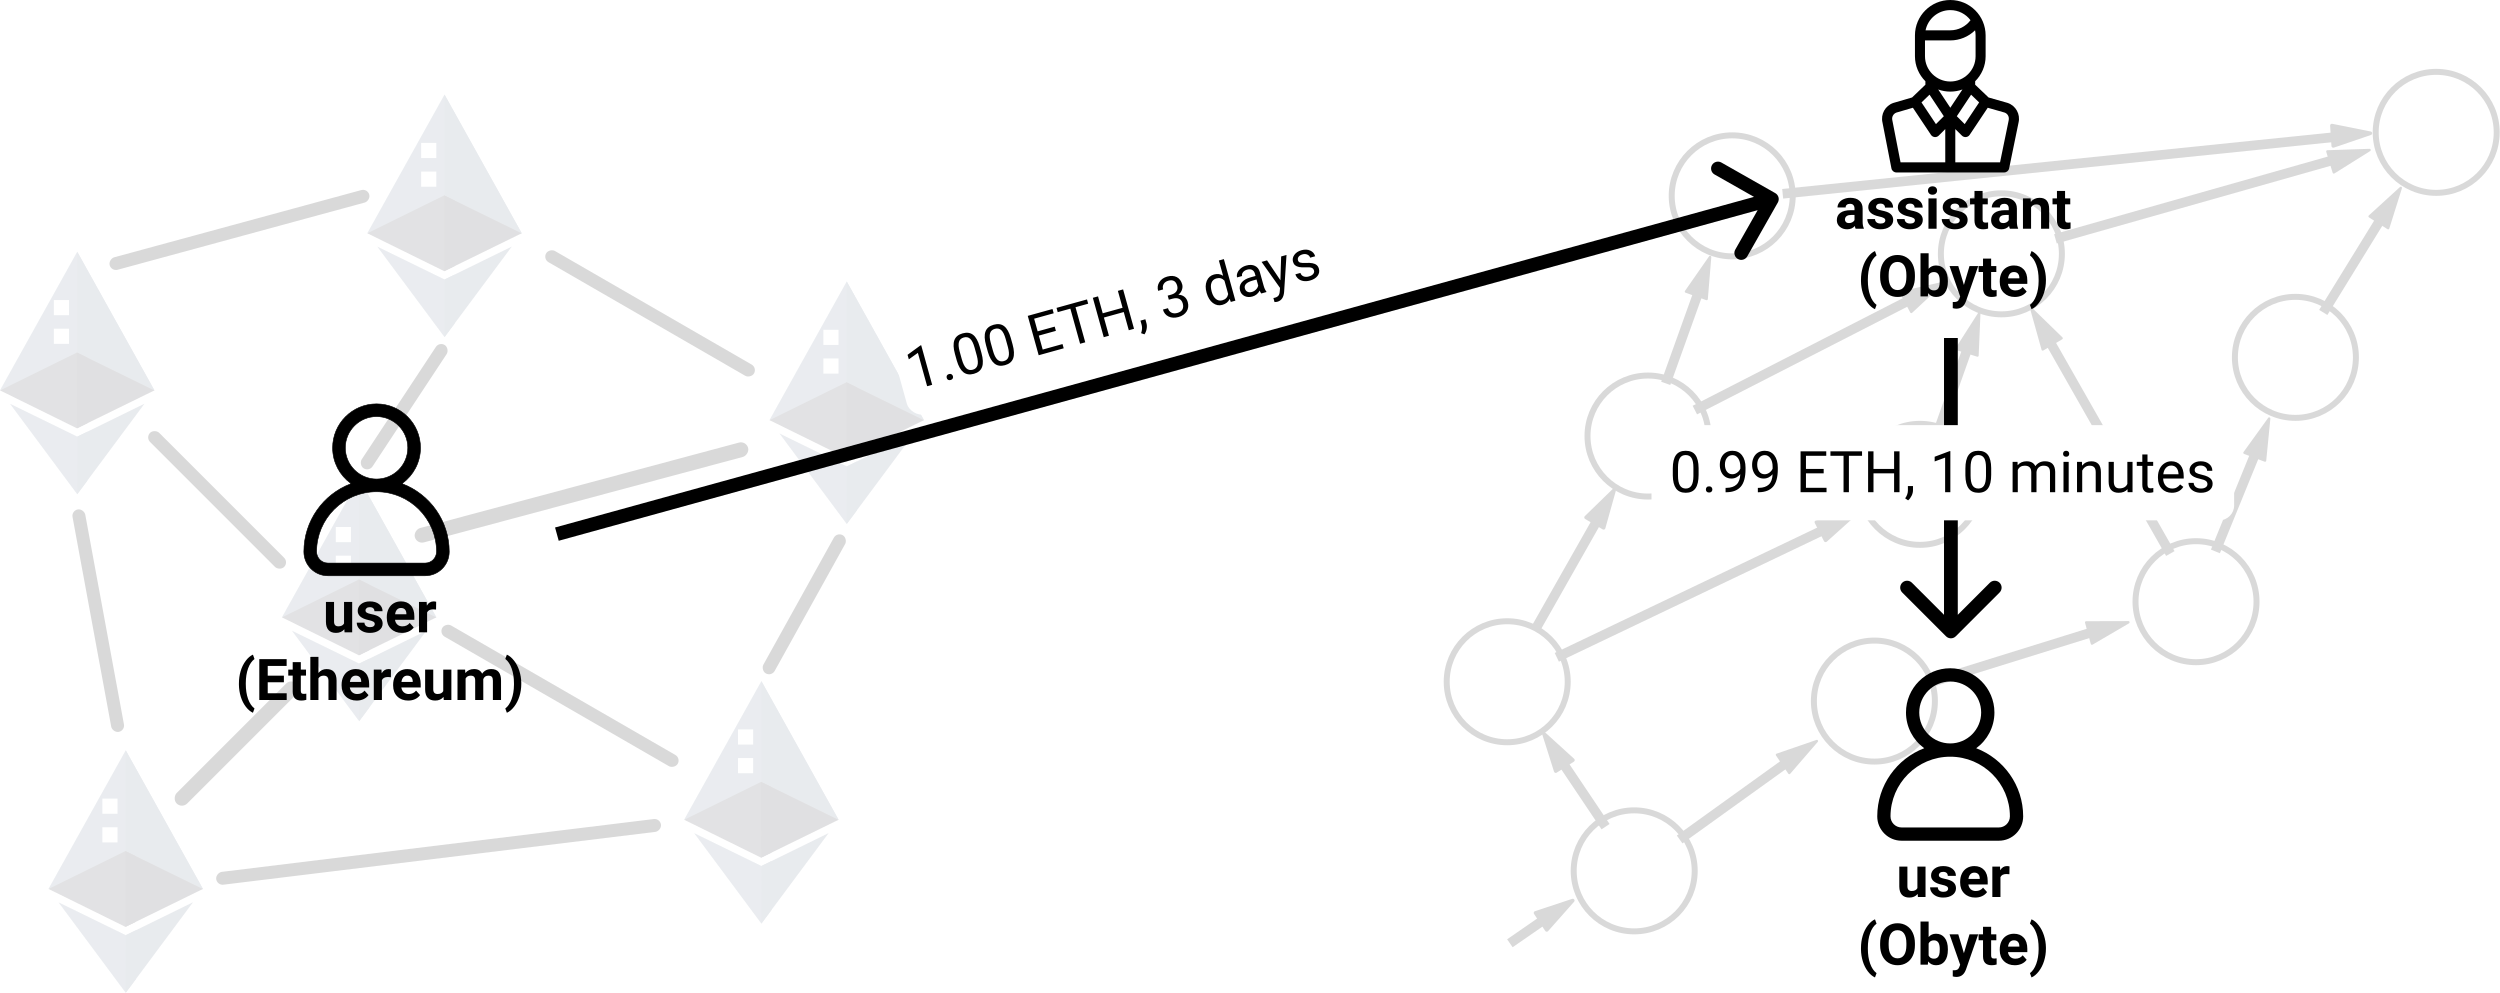 <svg viewBox="0 0 4175 1658" fill="none" xmlns="http://www.w3.org/2000/svg">
<g opacity="0.15">
<circle cx="2729.12" cy="1454.34" r="101.041" transform="rotate(-180 2729.12 1454.34)" fill="white" stroke="black" stroke-width="10"/>
<circle cx="2752.17" cy="728.191" r="101.041" transform="rotate(-180 2752.17 728.191)" fill="white" stroke="black" stroke-width="10"/>
<circle cx="2892.79" cy="327.079" r="101.041" transform="rotate(-180 2892.79 327.079)" fill="white" stroke="black" stroke-width="10"/>
<circle cx="3342.31" cy="423.901" r="101.041" transform="rotate(-180 3342.31 423.901)" fill="white" stroke="black" stroke-width="10"/>
<circle cx="2517.04" cy="1138.52" r="101.041" transform="rotate(-180 2517.04 1138.52)" fill="white" stroke="black" stroke-width="10"/>
<circle cx="3130.23" cy="1170.8" r="101.041" transform="rotate(-180 3130.23 1170.8)" fill="white" stroke="black" stroke-width="10"/>
<circle cx="3206.31" cy="808.874" r="101.041" transform="rotate(-180 3206.31 808.874)" fill="white" stroke="black" stroke-width="10"/>
<circle cx="3667.35" cy="1004.82" r="101.041" transform="rotate(-180 3667.35 1004.82)" fill="white" stroke="black" stroke-width="10"/>
<circle cx="3833.33" cy="596.792" r="101.041" transform="rotate(-180 3833.33 596.792)" fill="white" stroke="black" stroke-width="10"/>
<circle cx="4068.46" cy="221.039" r="101.041" transform="rotate(-180 4068.46 221.039)" fill="white" stroke="black" stroke-width="10"/>
<path d="M2575.47 1226.23C2574.55 1223.31 2578.08 1221.04 2580.35 1223.11L2628.83 1267.19C2630.29 1268.52 2630.09 1270.88 2628.42 1271.94L2599.71 1290.33C2598.05 1291.39 2595.83 1290.59 2595.24 1288.7L2575.47 1226.23Z" fill="black"/>
<path d="M3096.87 855.653C3099.87 855.028 3101.77 858.774 3099.49 860.822L3050.74 904.607C3049.27 905.927 3046.95 905.492 3046.06 903.73L3030.66 873.312C3029.77 871.551 3030.79 869.423 3032.72 869.02L3096.87 855.653Z" fill="black"/>
<path d="M3959.13 219.593C3962.14 220.194 3962.41 224.384 3959.51 225.374L3897.5 246.552C3895.63 247.19 3893.67 245.88 3893.54 243.91L3891.29 209.891C3891.16 207.921 3892.94 206.364 3894.87 206.751L3959.13 219.593Z" fill="black"/>
<path d="M3554.44 1037.22C3556.49 1037.21 3557.22 1039.92 3555.46 1040.95L3494.56 1076.55C3493.42 1077.21 3491.97 1076.62 3491.62 1075.35L3481.98 1039.93C3481.63 1038.66 3482.59 1037.41 3483.9 1037.41L3554.44 1037.22Z" fill="black"/>
<path d="M3787.91 697.779C3789.1 696.121 3791.72 697.112 3791.52 699.145L3784.59 769.346C3784.46 770.656 3783.12 771.486 3781.89 771.02L3747.56 758.035C3746.33 757.569 3745.87 756.062 3746.64 754.994L3787.91 697.779Z" fill="black"/>
<path d="M4007.99 312.279C4009.5 310.901 4011.86 312.405 4011.25 314.355L3990.12 381.659C3989.73 382.915 3988.25 383.454 3987.14 382.747L3956.18 363.023C3955.07 362.315 3954.94 360.747 3955.91 359.859L4007.99 312.279Z" fill="black"/>
<path d="M3390.42 516.212C3389.87 514.244 3392.28 512.815 3393.75 514.241L3444.29 563.449C3445.23 564.367 3445.05 565.93 3443.92 566.602L3412.35 585.335C3411.22 586.006 3409.76 585.421 3409.41 584.153L3390.42 516.212Z" fill="black"/>
<path d="M3303.71 522.193C3304.81 520.472 3307.48 521.314 3307.39 523.355L3304.39 593.835C3304.34 595.15 3303.05 596.053 3301.79 595.657L3266.79 584.612C3265.54 584.216 3265 582.737 3265.71 581.628L3303.71 522.193Z" fill="black"/>
<path d="M3243.09 470.955C3245.08 470.504 3246.39 472.979 3244.89 474.371L3193.23 522.406C3192.27 523.302 3190.71 523.039 3190.1 521.875L3172.96 489.419C3172.35 488.255 3173 486.825 3174.29 486.535L3243.09 470.955Z" fill="black"/>
<path d="M2854.25 427.922C2855.42 426.246 2858.05 427.194 2857.88 429.23L2852.09 499.535C2851.98 500.846 2850.66 501.698 2849.42 501.252L2814.88 488.825C2813.64 488.379 2813.17 486.88 2813.92 485.8L2854.25 427.922Z" fill="black"/>
<path d="M3957.16 248.528C3959.2 248.46 3960.02 251.137 3958.28 252.222L3898.5 289.663C3897.38 290.361 3895.91 289.81 3895.52 288.552L3884.81 253.447C3884.42 252.188 3885.34 250.908 3886.65 250.864L3957.16 248.528Z" fill="black"/>
<rect x="2809.7" y="1408.47" width="16.137" height="214.289" transform="rotate(-125.714 2809.7 1408.47)" fill="#010101"/>
<rect x="2603.32" y="1105.01" width="16.137" height="499.314" transform="rotate(-115.529 2603.32 1105.01)" fill="#010101"/>
<rect x="2977.89" y="331.635" width="16.137" height="949.518" transform="rotate(-95.866 2977.89 331.635)" fill="#010101"/>
<rect x="2570.74" y="1055.59" width="16.137" height="204.245" transform="rotate(-150.442 2570.74 1055.59)" fill="#010101"/>
<rect x="3219.14" y="1149.61" width="16.137" height="299.275" transform="rotate(-107.279 3219.14 1149.61)" fill="#010101"/>
<rect x="3707.18" y="923.926" width="16.137" height="211.908" transform="rotate(-157.806 3707.18 923.926)" fill="#010101"/>
<rect x="3886.71" y="526.021" width="16.137" height="188.354" transform="rotate(-148.374 3886.71 526.021)" fill="#010101"/>
<rect x="2789.36" y="642.979" width="16.137" height="156.181" transform="rotate(-160.271 2789.36 642.979)" fill="#010101"/>
<rect x="2834.07" y="692.014" width="16.137" height="407.184" transform="rotate(-117.118 2834.07 692.014)" fill="#010101"/>
<rect x="3434.8" y="406.608" width="16.137" height="481.519" transform="rotate(-105.836 3434.8 406.608)" fill="#010101"/>
<rect x="3242.31" y="728.509" width="16.137" height="180.726" transform="rotate(-160.475 3242.31 728.509)" fill="#010101"/>
<rect x="3631.44" y="920.418" width="16.137" height="410.977" transform="rotate(150.368 3631.44 920.418)" fill="#010101"/>
<rect x="2687.96" y="1376.03" width="16.137" height="128.027" transform="rotate(146.128 2687.96 1376.03)" fill="#010101"/>
<path d="M2625.55 1501.08C2628.46 1500.12 2630.78 1503.62 2628.74 1505.92L2585.31 1554.98C2584.01 1556.46 2581.65 1556.3 2580.56 1554.65L2561.79 1526.19C2560.7 1524.54 2561.48 1522.31 2563.35 1521.69L2625.55 1501.08Z" fill="black"/>
<rect x="2526.07" y="1581.88" width="16.137" height="68.733" transform="rotate(-124.647 2526.07 1581.88)" fill="#010101"/>
<path d="M3033.57 1235.64C3035.51 1234.98 3037.07 1237.3 3035.74 1238.84L2989.62 1292.22C2988.76 1293.21 2987.19 1293.12 2986.45 1292.03L2965.87 1261.64C2965.14 1260.55 2965.63 1259.05 2966.88 1258.62L3033.57 1235.64Z" fill="black"/>
<path d="M2693.59 816.261C2695.79 814.124 2699.4 816.269 2698.57 819.221L2680.91 882.32C2680.37 884.221 2678.18 885.099 2676.48 884.09L2647.18 866.672C2645.48 865.664 2645.2 863.319 2646.62 861.943L2693.59 816.261Z" fill="black"/>
</g>
<g opacity="0.15">
<path d="M1414.13 778.817L1301.75 723.946L1414.03 875.045L1430.9 852.343V770.605L1414.13 778.817Z" fill="#708299"/>
<path d="M1414.03 470.088L1285.07 701.495H1543L1414.03 470.088Z" fill="#708299"/>
<path d="M1543 701.837L1414.03 470.088V701.837H1543Z" fill="#68788E"/>
<path d="M1375.02 598.612H1400.33V623.922H1375.02V598.612Z" fill="white"/>
<path d="M1414.03 638.653L1413.52 638.412L1285.08 701.687H1285.19L1413.64 764.961L1414.15 764.72L1430.9 756.521V646.915L1414.03 638.653Z" fill="#3C3C47"/>
<path d="M1375.02 550.738H1400.33V576.048H1375.02V550.738Z" fill="white"/>
<path d="M1414.13 778.818L1414.03 875.046L1526.4 723.845L1414.13 778.818Z" fill="#68788E"/>
<path d="M1542.76 701.687L1414.03 638.653L1413.52 638.412L1413.64 764.961L1414.15 764.72L1542.87 701.687H1542.76Z" fill="#31313B"/>
<path d="M1271.59 1446.19L1159.2 1391.32L1271.49 1542.41L1288.36 1519.71V1437.97L1271.59 1446.19Z" fill="#708299"/>
<path d="M1271.49 1137.46L1142.52 1368.86H1400.45L1271.49 1137.46Z" fill="#708299"/>
<path d="M1400.46 1369.21L1271.49 1137.46V1369.21H1400.46Z" fill="#68788E"/>
<path d="M1232.47 1265.98H1257.78V1291.29H1232.47V1265.98Z" fill="white"/>
<path d="M1271.49 1306.02L1270.98 1305.78L1142.53 1369.06H1142.65L1271.09 1432.33L1271.6 1432.09L1288.36 1423.89V1314.28L1271.49 1306.02Z" fill="#3C3C47"/>
<path d="M1232.47 1218.11H1257.78V1243.42H1232.47V1218.11Z" fill="white"/>
<path d="M1271.59 1446.19L1271.49 1542.41L1383.85 1391.21L1271.59 1446.19Z" fill="#68788E"/>
<path d="M1400.21 1369.06L1271.49 1306.02L1270.98 1305.78L1271.09 1432.33L1271.6 1432.09L1400.33 1369.06H1400.21Z" fill="#31313B"/>
<path d="M599.898 1108.18L487.512 1053.31L599.796 1204.41L616.665 1181.71V1099.97L599.898 1108.18Z" fill="#708299"/>
<path d="M599.796 799.453L470.831 1030.86H728.765L599.796 799.453Z" fill="#708299"/>
<path d="M728.765 1031.2L599.796 799.453V1031.2H728.765Z" fill="#68788E"/>
<path d="M560.781 927.978H586.091V953.287H560.781V927.978Z" fill="white"/>
<path d="M599.796 968.018L599.29 967.777L470.843 1031.05H470.958L599.404 1094.33L599.911 1094.09L616.666 1085.89V976.28L599.796 968.018Z" fill="#3C3C47"/>
<path d="M560.781 880.104H586.091V905.413H560.781V880.104Z" fill="white"/>
<path d="M599.898 1108.18L599.796 1204.41L712.161 1053.21L599.898 1108.18Z" fill="#68788E"/>
<path d="M728.524 1031.05L599.796 968.018L599.29 967.777L599.404 1094.33L599.911 1094.09L728.638 1031.05H728.524Z" fill="#31313B"/>
<path d="M742.444 466.729L630.057 411.858L742.342 562.958L759.211 540.255V458.517L742.444 466.729Z" fill="#708299"/>
<path d="M742.342 158L613.376 389.407H871.31L742.342 158Z" fill="#708299"/>
<path d="M871.31 389.75L742.342 158V389.75H871.31Z" fill="#68788E"/>
<path d="M703.327 286.524H728.636V311.834H703.327V286.524Z" fill="white"/>
<path d="M742.342 326.564L741.835 326.323L613.389 389.598H613.503L741.949 452.873L742.456 452.632L759.211 444.432V334.826L742.342 326.564Z" fill="#3C3C47"/>
<path d="M703.327 238.65H728.636V263.96H703.327V238.65Z" fill="white"/>
<path d="M742.444 466.73L742.342 562.958L854.707 411.757L742.444 466.73Z" fill="#68788E"/>
<path d="M871.069 389.598L742.342 326.564L741.835 326.323L741.949 452.873L742.456 452.632L871.184 389.598H871.069Z" fill="#31313B"/>
<path d="M129.067 729.142L16.681 674.271L128.965 825.371L145.834 802.668V720.93L129.067 729.142Z" fill="#708299"/>
<path d="M128.965 420.413L0 651.82H257.934L128.965 420.413Z" fill="#708299"/>
<path d="M257.934 652.163L128.965 420.413V652.163H257.934Z" fill="#68788E"/>
<path d="M89.95 548.938H115.26V574.247H89.95V548.938Z" fill="white"/>
<path d="M128.965 588.978L128.459 588.737L0.012 652.012H0.127L128.573 715.287L129.08 715.046L145.835 706.846V597.24L128.965 588.978Z" fill="#3C3C47"/>
<path d="M89.95 501.063H115.26V526.373H89.95V501.063Z" fill="white"/>
<path d="M129.067 729.143L128.965 825.371L241.33 674.17L129.067 729.143Z" fill="#68788E"/>
<path d="M257.693 652.012L128.965 588.978L128.459 588.737L128.573 715.287L129.08 715.046L257.807 652.012H257.693Z" fill="#31313B"/>
<path d="M210.059 1561.74L97.672 1506.86L209.957 1657.96L226.826 1635.26V1553.52L210.059 1561.74Z" fill="#708299"/>
<path d="M209.957 1253.01L80.992 1484.41H338.925L209.957 1253.01Z" fill="#708299"/>
<path d="M338.926 1484.76L209.957 1253.01V1484.76H338.926Z" fill="#68788E"/>
<path d="M170.942 1381.53H196.252V1406.84H170.942V1381.53Z" fill="white"/>
<path d="M209.957 1421.57L209.45 1421.33L81.004 1484.6H81.118L209.565 1547.88L210.071 1547.64L226.826 1539.44V1429.83L209.957 1421.57Z" fill="#3C3C47"/>
<path d="M170.942 1333.66H196.252V1358.97H170.942V1333.66Z" fill="white"/>
<path d="M210.059 1561.74L209.957 1657.96L322.322 1506.76L210.059 1561.74Z" fill="#68788E"/>
<path d="M338.684 1484.6L209.957 1421.57L209.45 1421.33L209.565 1547.88L210.071 1547.64L338.799 1484.6H338.684Z" fill="#31313B"/>
<rect x="242.975" y="730.495" width="21.598" height="316.641" rx="10.799" transform="rotate(-45 242.975 730.495)" fill="black"/>
<rect x="119.177" y="852.741" width="21.598" height="377.739" rx="10.799" transform="rotate(-10.453 119.177 852.741)" fill="black"/>
<rect x="906.644" y="432.48" width="21.598" height="400.896" rx="10.799" transform="rotate(-60 906.644 432.48)" fill="black"/>
<rect x="362.364" y="1478.75" width="21.598" height="748.313" rx="10.799" transform="rotate(-96.97 362.364 1478.75)" fill="black"/>
<rect x="733.244" y="1057.89" width="21.598" height="453.974" rx="10.799" transform="rotate(-60 733.244 1057.89)" fill="black"/>
<rect x="1397.79" y="888.487" width="21.598" height="264.133" rx="10.799" transform="rotate(29.034 1397.79 888.487)" fill="black"/>
<rect x="733.839" y="570.367" width="21.598" height="246.446" rx="10.799" transform="rotate(33.407 733.839 570.367)" fill="black"/>
<rect x="486.474" y="1132.89" width="24.811" height="283.115" rx="12.406" transform="rotate(45 486.474 1132.89)" fill="black"/>
<g filter="url(#filter0_d)">
<rect x="1246.11" y="731.896" width="24.811" height="576.158" rx="12.406" transform="rotate(75 1246.11 731.896)" fill="black"/>
</g>
<rect x="613.818" y="314.584" width="21.598" height="449.23" rx="10.799" transform="rotate(74.782 613.818 314.584)" fill="black"/>
</g>
<path d="M2969 338.177C2972.14 332.654 2970.2 325.635 2964.68 322.499L2874.67 271.402C2869.15 268.266 2862.13 270.202 2858.99 275.725C2855.86 281.248 2857.79 288.268 2863.32 291.403L2943.32 336.823L2897.9 416.83C2894.77 422.353 2896.7 429.372 2902.23 432.508C2907.75 435.644 2914.77 433.708 2917.9 428.185L2969 338.177ZM933.057 903.086L2962.06 343.586L2955.94 321.414L926.943 880.914L933.057 903.086Z" fill="black"/>
<rect x="1480" y="550" width="744" height="154" rx="25" transform="rotate(-15.509 1480 550)" fill="white"/>
<path d="M1556.73 642.622L1548.32 644.954L1532.87 589.261L1517.74 600.124L1515.63 592.536L1537.08 576.905L1538.39 576.541L1556.73 642.622ZM1581.03 631.159C1580.63 629.714 1580.72 628.393 1581.29 627.195C1581.9 625.989 1583.06 625.148 1584.77 624.672C1586.49 624.195 1587.92 624.318 1589.06 625.039C1590.23 625.752 1591.02 626.831 1591.42 628.277C1591.8 629.662 1591.67 630.947 1591.03 632.131C1590.41 633.306 1589.25 634.132 1587.53 634.609C1585.82 635.085 1584.39 634.978 1583.26 634.286C1582.16 633.587 1581.41 632.545 1581.03 631.159ZM1639.05 589.568C1641.77 599.354 1642.11 607.09 1640.09 612.776C1638.07 618.461 1633.51 622.289 1626.4 624.261C1619.38 626.208 1613.55 625.331 1608.89 621.63C1604.22 617.898 1600.54 611.427 1597.86 602.216L1594.76 591.059C1592.08 581.393 1591.76 573.748 1593.8 568.123C1595.83 562.498 1600.42 558.695 1607.56 556.715C1614.63 554.751 1620.48 555.579 1625.08 559.198C1629.68 562.788 1633.33 569.298 1636.04 578.728L1639.05 589.568ZM1627.53 580.459C1625.56 573.383 1623.14 568.509 1620.26 565.839C1617.37 563.138 1613.77 562.385 1609.46 563.58C1605.19 564.767 1602.52 567.243 1601.45 571.008C1600.39 574.773 1600.76 580.006 1602.55 586.708L1606.26 600.078C1608.23 607.184 1610.72 612.155 1613.71 614.989C1616.72 617.785 1620.32 618.602 1624.51 617.441C1628.63 616.296 1631.25 613.852 1632.35 610.109C1633.48 606.357 1633.14 601.036 1631.32 594.145L1627.53 580.459ZM1691 575.154C1693.71 584.941 1694.06 592.677 1692.04 598.362C1690.01 604.047 1685.45 607.876 1678.34 609.848C1671.33 611.794 1665.49 610.917 1660.83 607.216C1656.16 603.484 1652.49 597.013 1649.8 587.802L1646.7 576.645C1644.02 566.979 1643.7 559.334 1645.74 553.709C1647.78 548.084 1652.37 544.281 1659.5 542.301C1666.58 540.337 1672.42 541.165 1677.02 544.785C1681.62 548.374 1685.27 554.884 1687.99 564.314L1691 575.154ZM1679.47 566.045C1677.5 558.969 1675.08 554.096 1672.2 551.425C1669.31 548.724 1665.71 547.972 1661.41 549.166C1657.13 550.353 1654.46 552.829 1653.4 556.594C1652.34 560.359 1652.7 565.592 1654.5 572.294L1658.21 585.664C1660.18 592.77 1662.66 597.741 1665.65 600.575C1668.67 603.371 1672.26 604.189 1676.45 603.027C1680.58 601.882 1683.19 599.438 1684.29 595.695C1685.42 591.943 1685.08 586.622 1683.27 579.731L1679.47 566.045ZM1763.34 552.551L1734.83 560.46L1741.3 583.767L1774.41 574.579L1776.38 581.671L1734.6 593.264L1716.35 527.499L1757.68 516.031L1759.66 523.168L1727 532.23L1732.87 553.368L1761.37 545.46L1763.34 552.551ZM1817.25 507.187L1796.11 513.053L1812.38 571.681L1803.75 574.075L1787.48 515.447L1766.39 521.3L1764.41 514.164L1815.27 500.051L1817.25 507.187ZM1893.82 549.083L1885.1 551.502L1876.66 521.104L1843.51 530.304L1851.94 560.702L1843.27 563.108L1825.02 497.343L1833.7 494.937L1841.54 523.212L1874.7 514.012L1866.85 485.737L1875.57 483.318L1893.82 549.083ZM1911.27 558.346L1905.63 556.41C1907.36 551.68 1907.71 547.206 1906.67 542.987L1904.58 535.444L1912.75 533.175L1914.57 539.724C1915.41 542.766 1915.5 546.016 1914.84 549.475C1914.21 552.926 1913.02 555.883 1911.27 558.346ZM1950.05 493.686L1956.33 491.944C1960.26 490.789 1963.07 488.889 1964.77 486.245C1966.47 483.601 1966.84 480.562 1965.89 477.129C1963.75 469.421 1958.84 466.632 1951.16 468.762C1947.55 469.765 1944.95 471.606 1943.35 474.286C1941.78 476.926 1941.47 479.948 1942.42 483.351L1934.06 485.67C1932.61 480.46 1933.31 475.613 1936.15 471.127C1939.02 466.603 1943.38 463.526 1949.26 461.897C1955.46 460.176 1960.78 460.467 1965.21 462.772C1969.65 465.076 1972.67 469.15 1974.29 474.991C1975.09 477.852 1974.92 480.881 1973.8 484.079C1972.71 487.269 1970.75 489.969 1967.92 492.18C1971.85 492.322 1975.17 493.446 1977.86 495.552C1980.58 497.651 1982.47 500.612 1983.54 504.436C1985.17 510.338 1984.55 515.556 1981.65 520.088C1978.76 524.62 1974.22 527.743 1968.05 529.456C1961.88 531.169 1956.39 530.893 1951.57 528.629C1946.79 526.356 1943.64 522.479 1942.12 516.999L1950.52 514.667C1951.48 518.13 1953.38 520.587 1956.22 522.038C1959.05 523.489 1962.37 523.689 1966.16 522.636C1970.19 521.516 1972.99 519.606 1974.54 516.904C1976.09 514.203 1976.32 510.88 1975.23 506.936C1974.17 503.112 1972.18 500.501 1969.26 499.106C1966.34 497.71 1962.66 497.596 1958.22 498.764L1951.94 500.506L1950.05 493.686ZM2014.97 488.707C2012.89 481.209 2013 474.694 2015.29 469.161C2017.57 463.598 2021.59 460.018 2027.34 458.423C2033.06 456.835 2038.14 457.535 2042.57 460.522L2035.5 435.047L2043.85 432.728L2063.11 502.107L2055.43 504.237L2053.57 499.111C2051.36 504.133 2047.28 507.472 2041.31 509.126C2035.65 510.697 2030.39 509.661 2025.52 506.018C2020.68 502.367 2017.22 496.807 2015.15 489.34L2014.97 488.707ZM2023.59 487.337C2025.13 492.878 2027.48 496.896 2030.64 499.393C2033.79 501.89 2037.39 502.578 2041.42 501.458C2046.72 499.988 2049.93 496.535 2051.05 491.101L2044.82 468.652C2041.05 464.738 2036.57 463.5 2031.39 464.937C2027.29 466.074 2024.54 468.54 2023.13 472.337C2021.72 476.134 2021.87 481.134 2023.59 487.337ZM2106.29 490.124C2105.54 489.294 2104.67 487.687 2103.68 485.301C2100.92 490.414 2096.84 493.718 2091.45 495.214C2086.63 496.551 2082.3 496.295 2078.44 494.445C2074.61 492.557 2072.12 489.52 2070.95 485.335C2069.54 480.246 2070.37 475.766 2073.45 471.896C2076.55 467.988 2081.61 465.06 2088.62 463.113L2096.76 460.857L2095.69 457.018C2094.88 454.097 2093.36 452.021 2091.14 450.789C2088.91 449.527 2086.09 449.368 2082.69 450.313C2079.71 451.14 2077.42 452.586 2075.82 454.652C2074.22 456.717 2073.71 458.819 2074.31 460.957L2065.91 463.288C2065.23 460.849 2065.44 458.262 2066.53 455.527C2067.64 452.754 2069.49 450.296 2072.07 448.152C2074.68 446 2077.77 444.431 2081.32 443.445C2086.95 441.882 2091.75 442.073 2095.73 444.018C2099.7 445.933 2102.43 449.343 2103.92 454.248L2110.16 476.741C2111.41 481.228 2112.97 484.638 2114.85 486.97L2115.05 487.693L2106.29 490.124ZM2090.65 487.603C2093.27 486.876 2095.57 485.51 2097.54 483.503C2099.51 481.496 2100.73 479.262 2101.18 476.802L2098.4 466.774L2091.85 468.592C2081.61 471.433 2077.32 475.849 2078.98 481.842C2079.71 484.462 2081.15 486.267 2083.31 487.258C2085.46 488.249 2087.91 488.364 2090.65 487.603ZM2138.3 468.057L2139.52 428.267L2148.46 425.786L2144.47 487.653C2143.68 496.627 2139.98 502.033 2133.35 503.872L2131.74 504.175L2128.46 504.452L2126.58 497.677L2128.89 497.231C2131.72 496.446 2133.76 495.264 2135 493.685C2136.28 492.098 2137.01 489.641 2137.19 486.316L2137.66 480.834L2106.82 437.342L2115.94 434.81L2138.3 468.057ZM2194.38 451.717C2193.75 449.459 2192.41 447.951 2190.35 447.192C2188.32 446.396 2185.05 446.135 2180.55 446.409C2176.09 446.676 2172.43 446.523 2169.58 445.952C2166.76 445.373 2164.5 444.377 2162.81 442.965C2161.15 441.544 2159.99 439.629 2159.32 437.22C2158.21 433.215 2158.96 429.36 2161.56 425.654C2164.2 421.939 2168.15 419.351 2173.42 417.888C2178.96 416.351 2183.84 416.536 2188.07 418.444C2192.32 420.344 2195.07 423.522 2196.31 427.979L2187.91 430.31C2187.27 428.022 2185.75 426.321 2183.33 425.208C2180.94 424.086 2178.27 423.935 2175.32 424.754C2172.28 425.598 2170.09 426.92 2168.74 428.722C2167.39 430.523 2167.01 432.492 2167.6 434.63C2168.16 436.648 2169.38 437.947 2171.26 438.528C2173.14 439.109 2176.29 439.29 2180.7 439.07C2185.15 438.842 2188.85 439.016 2191.8 439.593C2194.74 440.169 2197.09 441.204 2198.84 442.698C2200.6 444.154 2201.85 446.192 2202.57 448.812C2203.79 453.178 2203.01 457.17 2200.26 460.79C2197.49 464.379 2193.32 466.946 2187.75 468.492C2183.84 469.578 2180.18 469.847 2176.79 469.297C2173.39 468.747 2170.49 467.476 2168.09 465.483C2165.71 463.452 2164.12 460.991 2163.32 458.1L2171.67 455.781C2172.6 458.54 2174.33 460.459 2176.87 461.539C2179.43 462.58 2182.42 462.624 2185.86 461.672C2189.02 460.794 2191.37 459.46 2192.92 457.669C2194.49 455.839 2194.97 453.855 2194.38 451.717Z" fill="black"/>
<path d="M671.969 807.136L671.226 807.678L672.085 808.007C717.708 825.466 750.192 869.701 750.192 921.385C750.192 943.504 732.196 961.5 710.077 961.5H547.615C525.496 961.5 507.5 943.504 507.5 921.385C507.5 869.701 539.983 825.466 585.607 808.007L586.466 807.678L585.723 807.136C567.417 793.786 555.5 772.183 555.5 747.846C555.5 707.403 588.403 674.5 628.846 674.5C669.289 674.5 702.192 707.403 702.192 747.846C702.192 772.183 690.274 793.786 671.969 807.136ZM628.846 695.654C600.067 695.654 576.654 719.067 576.654 747.846C576.654 776.625 600.067 800.039 628.846 800.039C657.625 800.039 681.038 776.625 681.038 747.846C681.038 719.067 657.625 695.654 628.846 695.654ZM547.615 940.346H710.077C720.533 940.346 729.038 931.84 729.039 921.384C729.039 866.137 684.094 821.192 628.847 821.192C573.599 821.192 528.654 866.137 528.654 921.384C528.654 931.84 537.16 940.346 547.615 940.346Z" fill="black" stroke="black"/>
<path d="M3300.26 1249.54C3318.69 1236.1 3330.69 1214.35 3330.69 1189.85C3330.69 1149.13 3297.56 1116 3256.85 1116C3216.13 1116 3183 1149.13 3183 1189.85C3183 1214.35 3195 1236.1 3213.43 1249.54C3167.62 1267.07 3135 1311.49 3135 1363.38C3135 1385.78 3153.22 1404 3175.62 1404H3338.08C3360.47 1404 3378.69 1385.78 3378.69 1363.38C3378.69 1311.49 3346.07 1267.07 3300.26 1249.54ZM3205.15 1189.85C3205.15 1161.34 3228.34 1138.15 3256.85 1138.15C3285.35 1138.15 3308.54 1161.34 3308.54 1189.85C3308.54 1218.35 3285.35 1241.54 3256.85 1241.54C3228.34 1241.54 3205.15 1218.35 3205.15 1189.85ZM3338.08 1381.85H3175.62C3165.44 1381.85 3157.15 1373.56 3157.15 1363.38C3157.15 1308.41 3201.88 1263.69 3256.85 1263.69C3311.82 1263.69 3356.54 1308.41 3356.54 1363.38C3356.54 1373.56 3348.26 1381.85 3338.08 1381.85Z" fill="black"/>
<g filter="url(#filter1_d)">
<path d="M3197.52 1487.84C3194.17 1491.91 3189.55 1493.94 3183.64 1493.94C3178.2 1493.94 3174.05 1492.38 3171.17 1489.25C3168.33 1486.12 3166.88 1481.55 3166.81 1475.52V1442.28H3180.36V1475.05C3180.36 1480.33 3182.77 1482.97 3187.58 1482.97C3192.17 1482.97 3195.33 1481.38 3197.05 1478.19V1442.28H3210.64V1493H3197.89L3197.52 1487.84ZM3248.33 1478.98C3248.33 1477.33 3247.5 1476.03 3245.84 1475.09C3244.22 1474.12 3241.59 1473.27 3237.97 1472.52C3225.91 1469.98 3219.88 1464.86 3219.88 1457.14C3219.88 1452.64 3221.73 1448.89 3225.45 1445.89C3229.2 1442.86 3234.09 1441.34 3240.12 1441.34C3246.56 1441.34 3251.7 1442.86 3255.55 1445.89C3259.42 1448.92 3261.36 1452.86 3261.36 1457.7H3247.81C3247.81 1455.77 3247.19 1454.17 3245.94 1452.92C3244.69 1451.64 3242.73 1451 3240.08 1451C3237.8 1451 3236.03 1451.52 3234.78 1452.55C3233.53 1453.58 3232.91 1454.89 3232.91 1456.48C3232.91 1457.98 3233.61 1459.2 3235.02 1460.14C3236.45 1461.05 3238.86 1461.84 3242.23 1462.53C3245.61 1463.19 3248.45 1463.94 3250.77 1464.78C3257.92 1467.41 3261.5 1471.95 3261.5 1478.42C3261.5 1483.05 3259.52 1486.8 3255.55 1489.67C3251.58 1492.52 3246.45 1493.94 3240.17 1493.94C3235.92 1493.94 3232.14 1493.19 3228.83 1491.69C3225.55 1490.16 3222.97 1488.08 3221.09 1485.45C3219.22 1482.8 3218.28 1479.94 3218.28 1476.88H3231.12C3231.25 1479.28 3232.14 1481.12 3233.8 1482.41C3235.45 1483.69 3237.67 1484.33 3240.45 1484.33C3243.05 1484.33 3245 1483.84 3246.31 1482.88C3247.66 1481.88 3248.33 1480.58 3248.33 1478.98ZM3293.61 1493.94C3286.17 1493.94 3280.11 1491.66 3275.42 1487.09C3270.77 1482.53 3268.44 1476.45 3268.44 1468.86V1467.55C3268.44 1462.45 3269.42 1457.91 3271.39 1453.91C3273.36 1449.88 3276.14 1446.78 3279.73 1444.62C3283.36 1442.44 3287.48 1441.34 3292.11 1441.34C3299.05 1441.34 3304.5 1443.53 3308.47 1447.91C3312.47 1452.28 3314.47 1458.48 3314.47 1466.52V1472.05H3282.17C3282.61 1475.36 3283.92 1478.02 3286.11 1480.02C3288.33 1482.02 3291.12 1483.02 3294.5 1483.02C3299.72 1483.02 3303.8 1481.12 3306.73 1477.34L3313.39 1484.8C3311.36 1487.67 3308.61 1489.92 3305.14 1491.55C3301.67 1493.14 3297.83 1493.94 3293.61 1493.94ZM3292.06 1452.31C3289.38 1452.31 3287.19 1453.22 3285.5 1455.03C3283.84 1456.84 3282.78 1459.44 3282.31 1462.81H3301.16V1461.73C3301.09 1458.73 3300.28 1456.42 3298.72 1454.8C3297.16 1453.14 3294.94 1452.31 3292.06 1452.31ZM3350.7 1454.98C3348.86 1454.73 3347.23 1454.61 3345.83 1454.61C3340.7 1454.61 3337.34 1456.34 3335.75 1459.81V1493H3322.2V1442.28H3335L3335.38 1448.33C3338.09 1443.67 3341.86 1441.34 3346.67 1441.34C3348.17 1441.34 3349.58 1441.55 3350.89 1441.95L3350.7 1454.98ZM3102.83 1578.25C3102.83 1571.09 3103.78 1564.28 3105.69 1557.81C3107.59 1551.34 3110.41 1545.62 3114.12 1540.66C3117.84 1535.66 3121.88 1532.19 3126.22 1530.25L3128.84 1537.56C3124.28 1540.94 3120.72 1546.16 3118.16 1553.22C3115.59 1560.28 3114.31 1568.53 3114.31 1577.97V1579.42C3114.31 1588.89 3115.58 1597.17 3118.11 1604.27C3120.64 1611.36 3124.22 1616.66 3128.84 1620.16L3126.22 1627.33C3121.97 1625.42 3118 1622.05 3114.31 1617.2C3110.66 1612.39 3107.86 1606.83 3105.92 1600.52C3103.98 1594.2 3102.95 1587.61 3102.83 1580.73V1578.25ZM3192.92 1573.42C3192.92 1580.14 3191.73 1586.03 3189.36 1591.09C3186.98 1596.16 3183.58 1600.06 3179.14 1602.81C3174.73 1605.56 3169.67 1606.94 3163.95 1606.94C3158.3 1606.94 3153.25 1605.58 3148.81 1602.86C3144.38 1600.14 3140.94 1596.27 3138.5 1591.23C3136.06 1586.17 3134.83 1580.36 3134.8 1573.8V1570.42C3134.8 1563.7 3136 1557.8 3138.41 1552.7C3140.84 1547.58 3144.27 1543.66 3148.67 1540.94C3153.11 1538.19 3158.17 1536.81 3163.86 1536.81C3169.55 1536.81 3174.59 1538.19 3179 1540.94C3183.44 1543.66 3186.86 1547.58 3189.27 1552.7C3191.7 1557.8 3192.92 1563.69 3192.92 1570.38V1573.42ZM3178.67 1570.33C3178.67 1563.17 3177.39 1557.73 3174.83 1554.02C3172.27 1550.3 3168.61 1548.44 3163.86 1548.44C3159.14 1548.44 3155.5 1550.28 3152.94 1553.97C3150.38 1557.62 3149.08 1563 3149.05 1570.09V1573.42C3149.05 1580.39 3150.33 1585.8 3152.89 1589.64C3155.45 1593.48 3159.14 1595.41 3163.95 1595.41C3168.67 1595.41 3172.3 1593.56 3174.83 1589.88C3177.36 1586.16 3178.64 1580.75 3178.67 1573.66V1570.33ZM3247.95 1581.11C3247.95 1589.23 3246.22 1595.58 3242.75 1600.14C3239.28 1604.67 3234.44 1606.94 3228.22 1606.94C3222.72 1606.94 3218.33 1604.83 3215.05 1600.61L3214.44 1606H3202.25V1534H3215.8V1559.83C3218.92 1556.17 3223.03 1554.34 3228.12 1554.34C3234.31 1554.34 3239.16 1556.62 3242.66 1561.19C3246.19 1565.72 3247.95 1572.11 3247.95 1580.36V1581.11ZM3234.41 1580.12C3234.41 1575 3233.59 1571.27 3231.97 1568.92C3230.34 1566.55 3227.92 1565.36 3224.7 1565.36C3220.39 1565.36 3217.42 1567.12 3215.8 1570.66V1590.67C3217.45 1594.23 3220.45 1596.02 3224.8 1596.02C3229.17 1596.02 3232.05 1593.86 3233.42 1589.55C3234.08 1587.48 3234.41 1584.34 3234.41 1580.12ZM3274.72 1586.83L3284.09 1555.28H3298.62L3278.23 1613.88L3277.11 1616.55C3274.08 1623.17 3269.08 1626.48 3262.11 1626.48C3260.14 1626.48 3258.14 1626.19 3256.11 1625.59V1615.33L3258.17 1615.38C3260.73 1615.38 3262.64 1614.98 3263.89 1614.2C3265.17 1613.42 3266.17 1612.12 3266.89 1610.31L3268.48 1606.14L3250.72 1555.28H3265.3L3274.72 1586.83ZM3320.19 1542.81V1555.28H3328.86V1565.22H3320.19V1590.53C3320.19 1592.41 3320.55 1593.75 3321.27 1594.56C3321.98 1595.38 3323.36 1595.78 3325.39 1595.78C3326.89 1595.78 3328.22 1595.67 3329.38 1595.45V1605.72C3326.72 1606.53 3323.98 1606.94 3321.17 1606.94C3311.67 1606.94 3306.83 1602.14 3306.64 1592.55V1565.22H3299.23V1555.28H3306.64V1542.81H3320.19ZM3359.75 1606.94C3352.31 1606.94 3346.25 1604.66 3341.56 1600.09C3336.91 1595.53 3334.58 1589.45 3334.58 1581.86V1580.55C3334.58 1575.45 3335.56 1570.91 3337.53 1566.91C3339.5 1562.88 3342.28 1559.78 3345.88 1557.62C3349.5 1555.44 3353.62 1554.34 3358.25 1554.34C3365.19 1554.34 3370.64 1556.53 3374.61 1560.91C3378.61 1565.28 3380.61 1571.48 3380.61 1579.52V1585.05H3348.31C3348.75 1588.36 3350.06 1591.02 3352.25 1593.02C3354.47 1595.02 3357.27 1596.02 3360.64 1596.02C3365.86 1596.02 3369.94 1594.12 3372.88 1590.34L3379.53 1597.8C3377.5 1600.67 3374.75 1602.92 3371.28 1604.55C3367.81 1606.14 3363.97 1606.94 3359.75 1606.94ZM3358.2 1565.31C3355.52 1565.31 3353.33 1566.22 3351.64 1568.03C3349.98 1569.84 3348.92 1572.44 3348.45 1575.81H3367.3V1574.73C3367.23 1571.73 3366.42 1569.42 3364.86 1567.8C3363.3 1566.14 3361.08 1565.31 3358.2 1565.31ZM3411.69 1579.33C3411.69 1586.39 3410.67 1593.19 3408.64 1599.72C3406.61 1606.25 3403.69 1612.02 3399.88 1617.02C3396.06 1622.02 3391.98 1625.45 3387.64 1627.33L3385.02 1620.16C3389.45 1616.81 3392.95 1611.66 3395.52 1604.69C3398.08 1597.72 3399.41 1589.7 3399.5 1580.64V1578.16C3399.5 1568.81 3398.22 1560.58 3395.66 1553.45C3393.12 1546.33 3389.58 1540.98 3385.02 1537.42L3387.64 1530.25C3391.89 1532.09 3395.89 1535.44 3399.64 1540.28C3403.42 1545.12 3406.34 1550.77 3408.41 1557.2C3410.5 1563.64 3411.59 1570.31 3411.69 1577.22V1579.33Z" fill="black"/>
</g>
<g filter="url(#filter2_d)">
<path d="M3093.92 377C3093.3 375.781 3092.84 374.266 3092.56 372.453C3089.28 376.109 3085.02 377.938 3079.77 377.938C3074.8 377.938 3070.67 376.5 3067.39 373.625C3064.14 370.75 3062.52 367.125 3062.52 362.75C3062.52 357.375 3064.5 353.25 3068.47 350.375C3072.47 347.5 3078.23 346.047 3085.77 346.016H3092V343.109C3092 340.766 3091.39 338.891 3090.17 337.484C3088.98 336.078 3087.09 335.375 3084.5 335.375C3082.22 335.375 3080.42 335.922 3079.11 337.016C3077.83 338.109 3077.19 339.609 3077.19 341.516H3063.64C3063.64 338.578 3064.55 335.859 3066.36 333.359C3068.17 330.859 3070.73 328.906 3074.05 327.5C3077.36 326.062 3081.08 325.344 3085.2 325.344C3091.45 325.344 3096.41 326.922 3100.06 330.078C3103.75 333.203 3105.59 337.609 3105.59 343.297V365.281C3105.62 370.094 3106.3 373.734 3107.61 376.203V377H3093.92ZM3082.72 367.578C3084.72 367.578 3086.56 367.141 3088.25 366.266C3089.94 365.359 3091.19 364.156 3092 362.656V353.938H3086.94C3080.16 353.938 3076.55 356.281 3076.11 360.969L3076.06 361.766C3076.06 363.453 3076.66 364.844 3077.84 365.938C3079.03 367.031 3080.66 367.578 3082.72 367.578ZM3143.47 362.984C3143.47 361.328 3142.64 360.031 3140.98 359.094C3139.36 358.125 3136.73 357.266 3133.11 356.516C3121.05 353.984 3115.02 348.859 3115.02 341.141C3115.02 336.641 3116.88 332.891 3120.59 329.891C3124.34 326.859 3129.23 325.344 3135.27 325.344C3141.7 325.344 3146.84 326.859 3150.69 329.891C3154.56 332.922 3156.5 336.859 3156.5 341.703H3142.95C3142.95 339.766 3142.33 338.172 3141.08 336.922C3139.83 335.641 3137.88 335 3135.22 335C3132.94 335 3131.17 335.516 3129.92 336.547C3128.67 337.578 3128.05 338.891 3128.05 340.484C3128.05 341.984 3128.75 343.203 3130.16 344.141C3131.59 345.047 3134 345.844 3137.38 346.531C3140.75 347.188 3143.59 347.938 3145.91 348.781C3153.06 351.406 3156.64 355.953 3156.64 362.422C3156.64 367.047 3154.66 370.797 3150.69 373.672C3146.72 376.516 3141.59 377.938 3135.31 377.938C3131.06 377.938 3127.28 377.188 3123.97 375.688C3120.69 374.156 3118.11 372.078 3116.23 369.453C3114.36 366.797 3113.42 363.938 3113.42 360.875H3126.27C3126.39 363.281 3127.28 365.125 3128.94 366.406C3130.59 367.688 3132.81 368.328 3135.59 368.328C3138.19 368.328 3140.14 367.844 3141.45 366.875C3142.8 365.875 3143.47 364.578 3143.47 362.984ZM3192.88 362.984C3192.88 361.328 3192.05 360.031 3190.39 359.094C3188.77 358.125 3186.14 357.266 3182.52 356.516C3170.45 353.984 3164.42 348.859 3164.42 341.141C3164.42 336.641 3166.28 332.891 3170 329.891C3173.75 326.859 3178.64 325.344 3184.67 325.344C3191.11 325.344 3196.25 326.859 3200.09 329.891C3203.97 332.922 3205.91 336.859 3205.91 341.703H3192.36C3192.36 339.766 3191.73 338.172 3190.48 336.922C3189.23 335.641 3187.28 335 3184.62 335C3182.34 335 3180.58 335.516 3179.33 336.547C3178.08 337.578 3177.45 338.891 3177.45 340.484C3177.45 341.984 3178.16 343.203 3179.56 344.141C3181 345.047 3183.41 345.844 3186.78 346.531C3190.16 347.188 3193 347.938 3195.31 348.781C3202.47 351.406 3206.05 355.953 3206.05 362.422C3206.05 367.047 3204.06 370.797 3200.09 373.672C3196.12 376.516 3191 377.938 3184.72 377.938C3180.47 377.938 3176.69 377.188 3173.38 375.688C3170.09 374.156 3167.52 372.078 3165.64 369.453C3163.77 366.797 3162.83 363.938 3162.83 360.875H3175.67C3175.8 363.281 3176.69 365.125 3178.34 366.406C3180 367.688 3182.22 368.328 3185 368.328C3187.59 368.328 3189.55 367.844 3190.86 366.875C3192.2 365.875 3192.88 364.578 3192.88 362.984ZM3229.11 377H3215.52V326.281H3229.11V377ZM3214.72 313.156C3214.72 311.125 3215.39 309.453 3216.73 308.141C3218.11 306.828 3219.97 306.172 3222.31 306.172C3224.62 306.172 3226.47 306.828 3227.84 308.141C3229.22 309.453 3229.91 311.125 3229.91 313.156C3229.91 315.219 3229.2 316.906 3227.8 318.219C3226.42 319.531 3224.59 320.188 3222.31 320.188C3220.03 320.188 3218.19 319.531 3216.78 318.219C3215.41 316.906 3214.72 315.219 3214.72 313.156ZM3267.78 362.984C3267.78 361.328 3266.95 360.031 3265.3 359.094C3263.67 358.125 3261.05 357.266 3257.42 356.516C3245.36 353.984 3239.33 348.859 3239.33 341.141C3239.33 336.641 3241.19 332.891 3244.91 329.891C3248.66 326.859 3253.55 325.344 3259.58 325.344C3266.02 325.344 3271.16 326.859 3275 329.891C3278.88 332.922 3280.81 336.859 3280.81 341.703H3267.27C3267.27 339.766 3266.64 338.172 3265.39 336.922C3264.14 335.641 3262.19 335 3259.53 335C3257.25 335 3255.48 335.516 3254.23 336.547C3252.98 337.578 3252.36 338.891 3252.36 340.484C3252.36 341.984 3253.06 343.203 3254.47 344.141C3255.91 345.047 3258.31 345.844 3261.69 346.531C3265.06 347.188 3267.91 347.938 3270.22 348.781C3277.38 351.406 3280.95 355.953 3280.95 362.422C3280.95 367.047 3278.97 370.797 3275 373.672C3271.03 376.516 3265.91 377.938 3259.62 377.938C3255.38 377.938 3251.59 377.188 3248.28 375.688C3245 374.156 3242.42 372.078 3240.55 369.453C3238.67 366.797 3237.73 363.938 3237.73 360.875H3250.58C3250.7 363.281 3251.59 365.125 3253.25 366.406C3254.91 367.688 3257.12 368.328 3259.91 368.328C3262.5 368.328 3264.45 367.844 3265.77 366.875C3267.11 365.875 3267.78 364.578 3267.78 362.984ZM3305.94 313.812V326.281H3314.61V336.219H3305.94V361.531C3305.94 363.406 3306.3 364.75 3307.02 365.562C3307.73 366.375 3309.11 366.781 3311.14 366.781C3312.64 366.781 3313.97 366.672 3315.12 366.453V376.719C3312.47 377.531 3309.73 377.938 3306.92 377.938C3297.42 377.938 3292.58 373.141 3292.39 363.547V336.219H3284.98V326.281H3292.39V313.812H3305.94ZM3351.55 377C3350.92 375.781 3350.47 374.266 3350.19 372.453C3346.91 376.109 3342.64 377.938 3337.39 377.938C3332.42 377.938 3328.3 376.5 3325.02 373.625C3321.77 370.75 3320.14 367.125 3320.14 362.75C3320.14 357.375 3322.12 353.25 3326.09 350.375C3330.09 347.5 3335.86 346.047 3343.39 346.016H3349.62V343.109C3349.62 340.766 3349.02 338.891 3347.8 337.484C3346.61 336.078 3344.72 335.375 3342.12 335.375C3339.84 335.375 3338.05 335.922 3336.73 337.016C3335.45 338.109 3334.81 339.609 3334.81 341.516H3321.27C3321.27 338.578 3322.17 335.859 3323.98 333.359C3325.8 330.859 3328.36 328.906 3331.67 327.5C3334.98 326.062 3338.7 325.344 3342.83 325.344C3349.08 325.344 3354.03 326.922 3357.69 330.078C3361.38 333.203 3363.22 337.609 3363.22 343.297V365.281C3363.25 370.094 3363.92 373.734 3365.23 376.203V377H3351.55ZM3340.34 367.578C3342.34 367.578 3344.19 367.141 3345.88 366.266C3347.56 365.359 3348.81 364.156 3349.62 362.656V353.938H3344.56C3337.78 353.938 3334.17 356.281 3333.73 360.969L3333.69 361.766C3333.69 363.453 3334.28 364.844 3335.47 365.938C3336.66 367.031 3338.28 367.578 3340.34 367.578ZM3386.09 326.281L3386.52 332.141C3390.14 327.609 3395 325.344 3401.09 325.344C3406.47 325.344 3410.47 326.922 3413.09 330.078C3415.72 333.234 3417.06 337.953 3417.12 344.234V377H3403.58V344.562C3403.58 341.688 3402.95 339.609 3401.7 338.328C3400.45 337.016 3398.38 336.359 3395.47 336.359C3391.66 336.359 3388.8 337.984 3386.89 341.234V377H3373.34V326.281H3386.09ZM3443.66 313.812V326.281H3452.33V336.219H3443.66V361.531C3443.66 363.406 3444.02 364.75 3444.73 365.562C3445.45 366.375 3446.83 366.781 3448.86 366.781C3450.36 366.781 3451.69 366.672 3452.84 366.453V376.719C3450.19 377.531 3447.45 377.938 3444.64 377.938C3435.14 377.938 3430.3 373.141 3430.11 363.547V336.219H3422.7V326.281H3430.11V313.812H3443.66ZM3102.83 462.25C3102.83 455.094 3103.78 448.281 3105.69 441.812C3107.59 435.344 3110.41 429.625 3114.12 424.656C3117.84 419.656 3121.88 416.188 3126.22 414.25L3128.84 421.562C3124.28 424.938 3120.72 430.156 3118.16 437.219C3115.59 444.281 3114.31 452.531 3114.31 461.969V463.422C3114.31 472.891 3115.58 481.172 3118.11 488.266C3120.64 495.359 3124.22 500.656 3128.84 504.156L3126.22 511.328C3121.97 509.422 3118 506.047 3114.31 501.203C3110.66 496.391 3107.86 490.828 3105.92 484.516C3103.98 478.203 3102.95 471.609 3102.83 464.734V462.25ZM3192.92 457.422C3192.92 464.141 3191.73 470.031 3189.36 475.094C3186.98 480.156 3183.58 484.062 3179.14 486.812C3174.73 489.562 3169.67 490.938 3163.95 490.938C3158.3 490.938 3153.25 489.578 3148.81 486.859C3144.38 484.141 3140.94 480.266 3138.5 475.234C3136.06 470.172 3134.83 464.359 3134.8 457.797V454.422C3134.8 447.703 3136 441.797 3138.41 436.703C3140.84 431.578 3144.27 427.656 3148.67 424.938C3153.11 422.188 3158.17 420.812 3163.86 420.812C3169.55 420.812 3174.59 422.188 3179 424.938C3183.44 427.656 3186.86 431.578 3189.27 436.703C3191.7 441.797 3192.92 447.688 3192.92 454.375V457.422ZM3178.67 454.328C3178.67 447.172 3177.39 441.734 3174.83 438.016C3172.27 434.297 3168.61 432.438 3163.86 432.438C3159.14 432.438 3155.5 434.281 3152.94 437.969C3150.38 441.625 3149.08 447 3149.05 454.094V457.422C3149.05 464.391 3150.33 469.797 3152.89 473.641C3155.45 477.484 3159.14 479.406 3163.95 479.406C3168.67 479.406 3172.3 477.562 3174.83 473.875C3177.36 470.156 3178.64 464.75 3178.67 457.656V454.328ZM3247.95 465.109C3247.95 473.234 3246.22 479.578 3242.75 484.141C3239.28 488.672 3234.44 490.938 3228.22 490.938C3222.72 490.938 3218.33 488.828 3215.05 484.609L3214.44 490H3202.25V418H3215.8V443.828C3218.92 440.172 3223.03 438.344 3228.12 438.344C3234.31 438.344 3239.16 440.625 3242.66 445.188C3246.19 449.719 3247.95 456.109 3247.95 464.359V465.109ZM3234.41 464.125C3234.41 459 3233.59 455.266 3231.97 452.922C3230.34 450.547 3227.92 449.359 3224.7 449.359C3220.39 449.359 3217.42 451.125 3215.8 454.656V474.672C3217.45 478.234 3220.45 480.016 3224.8 480.016C3229.17 480.016 3232.05 477.859 3233.42 473.547C3234.08 471.484 3234.41 468.344 3234.41 464.125ZM3274.72 470.828L3284.09 439.281H3298.62L3278.23 497.875L3277.11 500.547C3274.08 507.172 3269.08 510.484 3262.11 510.484C3260.14 510.484 3258.14 510.188 3256.11 509.594V499.328L3258.17 499.375C3260.73 499.375 3262.64 498.984 3263.89 498.203C3265.17 497.422 3266.17 496.125 3266.89 494.312L3268.48 490.141L3250.72 439.281H3265.3L3274.72 470.828ZM3320.19 426.812V439.281H3328.86V449.219H3320.19V474.531C3320.19 476.406 3320.55 477.75 3321.27 478.562C3321.98 479.375 3323.36 479.781 3325.39 479.781C3326.89 479.781 3328.22 479.672 3329.38 479.453V489.719C3326.72 490.531 3323.98 490.938 3321.17 490.938C3311.67 490.938 3306.83 486.141 3306.64 476.547V449.219H3299.23V439.281H3306.64V426.812H3320.19ZM3359.75 490.938C3352.31 490.938 3346.25 488.656 3341.56 484.094C3336.91 479.531 3334.58 473.453 3334.58 465.859V464.547C3334.58 459.453 3335.56 454.906 3337.53 450.906C3339.5 446.875 3342.28 443.781 3345.88 441.625C3349.5 439.438 3353.62 438.344 3358.25 438.344C3365.19 438.344 3370.64 440.531 3374.61 444.906C3378.61 449.281 3380.61 455.484 3380.61 463.516V469.047H3348.31C3348.75 472.359 3350.06 475.016 3352.25 477.016C3354.47 479.016 3357.27 480.016 3360.64 480.016C3365.86 480.016 3369.94 478.125 3372.88 474.344L3379.53 481.797C3377.5 484.672 3374.75 486.922 3371.28 488.547C3367.81 490.141 3363.97 490.938 3359.75 490.938ZM3358.2 449.312C3355.52 449.312 3353.33 450.219 3351.64 452.031C3349.98 453.844 3348.92 456.438 3348.45 459.812H3367.3V458.734C3367.23 455.734 3366.42 453.422 3364.86 451.797C3363.3 450.141 3361.08 449.312 3358.2 449.312ZM3411.69 463.328C3411.69 470.391 3410.67 477.188 3408.64 483.719C3406.61 490.25 3403.69 496.016 3399.88 501.016C3396.06 506.016 3391.98 509.453 3387.64 511.328L3385.02 504.156C3389.45 500.812 3392.95 495.656 3395.52 488.688C3398.08 481.719 3399.41 473.703 3399.5 464.641V462.156C3399.5 452.812 3398.22 444.578 3395.66 437.453C3393.12 430.328 3389.58 424.984 3385.02 421.422L3387.64 414.25C3391.89 416.094 3395.89 419.438 3399.64 424.281C3403.42 429.125 3406.34 434.766 3408.41 441.203C3410.5 447.641 3411.59 454.312 3411.69 461.219V463.328Z" fill="black"/>
</g>
<path d="M3352.78 171.892C3352.66 171.852 3352.55 171.816 3352.43 171.782L3320.9 162.792L3298.52 141.444V135.705C3309.23 125.008 3315.98 110.233 3315.98 93.936V59.061C3315.98 26.583 3289.67 0 3257.03 0C3224.46 0 3197.97 26.495 3197.97 59.062V93.937C3197.97 110.233 3204.71 125.009 3215.42 135.706V141.445L3193.19 162.763L3162.25 171.798C3162.15 171.827 3162.05 171.859 3161.95 171.892C3148.37 176.419 3140.42 190.789 3143.76 204.682L3158.68 281.176C3159.46 285.204 3162.99 288 3166.95 288C3167.18 288 3167.42 287.986 3167.66 287.966C3167.87 287.983 3168.08 287.999 3168.3 287.999H3346.96C3350.97 287.999 3354.42 285.183 3355.23 281.26L3370.96 204.727C3374.33 190.82 3366.38 176.424 3352.78 171.892ZM3305.16 171.059L3281.03 207.255L3267.87 194.101L3291.74 158.13L3305.16 171.059ZM3257.03 16.875C3270.81 16.875 3283.06 23.515 3290.76 33.762C3282.85 44.269 3270.34 50.625 3257.03 50.625H3215.69C3219.61 31.392 3236.65 16.875 3257.03 16.875ZM3214.73 93.937V67.499H3257.03C3272.63 67.499 3287.45 61.261 3298.36 50.598C3298.92 53.333 3299.22 56.164 3299.22 59.062V93.937C3299.22 117.199 3280.29 136.124 3257.03 136.124C3233.77 136.124 3214.73 117.199 3214.73 93.937ZM3222.31 158.13L3246.18 194.101L3233.03 207.255L3208.9 171.059L3222.31 158.13ZM3248.59 271.123H3173.91C3173.85 270.802 3160.27 201.141 3160.19 200.823C3158.84 195.402 3161.89 189.773 3167.16 187.944L3194.54 179.947L3224.7 225.179C3227.64 229.602 3233.91 230.235 3237.68 226.465L3248.59 215.556V271.123H3248.59ZM3236.79 149.426C3243.11 151.737 3249.92 152.999 3257.03 152.999C3264.13 152.999 3270.95 151.737 3277.27 149.426L3257.03 179.926L3236.79 149.426ZM3354.46 201.171L3340.08 271.123H3265.35V215.556L3276.37 226.465C3280.14 230.232 3286.41 229.606 3289.36 225.179L3319.52 179.945L3347.6 187.952C3352.21 189.565 3355.89 194.302 3354.46 201.171Z" fill="black"/>
<path d="M3249.87 1062.63C3254.36 1067.12 3261.64 1067.12 3266.13 1062.63L3339.32 989.446C3343.81 984.955 3343.81 977.674 3339.32 973.183C3334.83 968.692 3327.54 968.692 3323.05 973.183L3258 1038.24L3192.95 973.183C3188.46 968.692 3181.17 968.692 3176.68 973.183C3172.19 977.674 3172.19 984.955 3176.68 989.446L3249.87 1062.63ZM3246.5 564.5L3246.5 1054.5L3269.5 1054.5L3269.5 564.5L3246.5 564.5Z" fill="black"/>
<rect x="2758" y="710" width="973" height="159" rx="25" fill="white"/>
<path d="M2836.66 792.891C2836.66 803.047 2834.92 810.594 2831.45 815.531C2827.98 820.469 2822.56 822.938 2815.19 822.938C2807.91 822.938 2802.52 820.531 2799.02 815.719C2795.52 810.875 2793.7 803.656 2793.58 794.062V782.484C2793.58 772.453 2795.31 765 2798.78 760.125C2802.25 755.25 2807.69 752.812 2815.09 752.812C2822.44 752.812 2827.84 755.172 2831.31 759.891C2834.78 764.578 2836.56 771.828 2836.66 781.641V792.891ZM2827.98 781.031C2827.98 773.688 2826.95 768.344 2824.89 765C2822.83 761.625 2819.56 759.938 2815.09 759.938C2810.66 759.938 2807.42 761.609 2805.39 764.953C2803.36 768.297 2802.31 773.438 2802.25 780.375V794.25C2802.25 801.625 2803.31 807.078 2805.44 810.609C2807.59 814.109 2810.84 815.859 2815.19 815.859C2819.47 815.859 2822.64 814.203 2824.7 810.891C2826.8 807.578 2827.89 802.359 2827.98 795.234V781.031ZM2848.84 817.453C2848.84 815.953 2849.28 814.703 2850.16 813.703C2851.06 812.703 2852.41 812.203 2854.19 812.203C2855.97 812.203 2857.31 812.703 2858.22 813.703C2859.16 814.703 2859.62 815.953 2859.62 817.453C2859.62 818.891 2859.16 820.094 2858.22 821.062C2857.31 822.031 2855.97 822.516 2854.19 822.516C2852.41 822.516 2851.06 822.031 2850.16 821.062C2849.28 820.094 2848.84 818.891 2848.84 817.453ZM2906.31 792C2904.5 794.156 2902.33 795.891 2899.8 797.203C2897.3 798.516 2894.55 799.172 2891.55 799.172C2887.61 799.172 2884.17 798.203 2881.23 796.266C2878.33 794.328 2876.08 791.609 2874.48 788.109C2872.89 784.578 2872.09 780.688 2872.09 776.438C2872.09 771.875 2872.95 767.766 2874.67 764.109C2876.42 760.453 2878.89 757.656 2882.08 755.719C2885.27 753.781 2888.98 752.812 2893.23 752.812C2899.98 752.812 2905.3 755.344 2909.17 760.406C2913.08 765.438 2915.03 772.312 2915.03 781.031V783.562C2915.03 796.844 2912.41 806.547 2907.16 812.672C2901.91 818.766 2893.98 821.891 2883.39 822.047H2881.7V814.734H2883.53C2890.69 814.609 2896.19 812.75 2900.03 809.156C2903.88 805.531 2905.97 799.812 2906.31 792ZM2892.95 792C2895.86 792 2898.53 791.109 2900.97 789.328C2903.44 787.547 2905.23 785.344 2906.36 782.719V779.25C2906.36 773.562 2905.12 768.938 2902.66 765.375C2900.19 761.812 2897.06 760.031 2893.28 760.031C2889.47 760.031 2886.41 761.5 2884.09 764.438C2881.78 767.344 2880.62 771.188 2880.62 775.969C2880.62 780.625 2881.73 784.469 2883.95 787.5C2886.2 790.5 2889.2 792 2892.95 792ZM2960.22 792C2958.41 794.156 2956.23 795.891 2953.7 797.203C2951.2 798.516 2948.45 799.172 2945.45 799.172C2941.52 799.172 2938.08 798.203 2935.14 796.266C2932.23 794.328 2929.98 791.609 2928.39 788.109C2926.8 784.578 2926 780.688 2926 776.438C2926 771.875 2926.86 767.766 2928.58 764.109C2930.33 760.453 2932.8 757.656 2935.98 755.719C2939.17 753.781 2942.89 752.812 2947.14 752.812C2953.89 752.812 2959.2 755.344 2963.08 760.406C2966.98 765.438 2968.94 772.312 2968.94 781.031V783.562C2968.94 796.844 2966.31 806.547 2961.06 812.672C2955.81 818.766 2947.89 821.891 2937.3 822.047H2935.61V814.734H2937.44C2944.59 814.609 2950.09 812.75 2953.94 809.156C2957.78 805.531 2959.88 799.812 2960.22 792ZM2946.86 792C2949.77 792 2952.44 791.109 2954.88 789.328C2957.34 787.547 2959.14 785.344 2960.27 782.719V779.25C2960.27 773.562 2959.03 768.938 2956.56 765.375C2954.09 761.812 2950.97 760.031 2947.19 760.031C2943.38 760.031 2940.31 761.5 2938 764.438C2935.69 767.344 2934.53 771.188 2934.53 775.969C2934.53 780.625 2935.64 784.469 2937.86 787.5C2940.11 790.5 2943.11 792 2946.86 792ZM3045.53 790.453H3015.95V814.641H3050.31V822H3006.95V753.75H3049.84V761.156H3015.95V783.094H3045.53V790.453ZM3109.61 761.156H3087.67V822H3078.72V761.156H3056.83V753.75H3109.61V761.156ZM3172.19 822H3163.14V790.453H3128.73V822H3119.73V753.75H3128.73V783.094H3163.14V753.75H3172.19V822ZM3186.53 835.594L3181.61 832.219C3184.55 828.125 3186.08 823.906 3186.2 819.562V811.734H3194.69V818.531C3194.69 821.688 3193.91 824.844 3192.34 828C3190.81 831.156 3188.88 833.688 3186.53 835.594ZM3257.08 822H3248.36V764.203L3230.88 770.625V762.75L3255.72 753.422H3257.08V822ZM3325.28 792.891C3325.28 803.047 3323.55 810.594 3320.08 815.531C3316.61 820.469 3311.19 822.938 3303.81 822.938C3296.53 822.938 3291.14 820.531 3287.64 815.719C3284.14 810.875 3282.33 803.656 3282.2 794.062V782.484C3282.2 772.453 3283.94 765 3287.41 760.125C3290.88 755.25 3296.31 752.812 3303.72 752.812C3311.06 752.812 3316.47 755.172 3319.94 759.891C3323.41 764.578 3325.19 771.828 3325.28 781.641V792.891ZM3316.61 781.031C3316.61 773.688 3315.58 768.344 3313.52 765C3311.45 761.625 3308.19 759.938 3303.72 759.938C3299.28 759.938 3296.05 761.609 3294.02 764.953C3291.98 768.297 3290.94 773.438 3290.88 780.375V794.25C3290.88 801.625 3291.94 807.078 3294.06 810.609C3296.22 814.109 3299.47 815.859 3303.81 815.859C3308.09 815.859 3311.27 814.203 3313.33 810.891C3315.42 807.578 3316.52 802.359 3316.61 795.234V781.031ZM3369.25 771.281L3369.48 776.906C3373.2 772.531 3378.22 770.344 3384.53 770.344C3391.62 770.344 3396.45 773.062 3399.02 778.5C3400.7 776.062 3402.89 774.094 3405.58 772.594C3408.3 771.094 3411.5 770.344 3415.19 770.344C3426.31 770.344 3431.97 776.234 3432.16 788.016V822H3423.48V788.531C3423.48 784.906 3422.66 782.203 3421 780.422C3419.34 778.609 3416.56 777.703 3412.66 777.703C3409.44 777.703 3406.77 778.672 3404.64 780.609C3402.52 782.516 3401.28 785.094 3400.94 788.344V822H3392.22V788.766C3392.22 781.391 3388.61 777.703 3381.39 777.703C3375.7 777.703 3371.81 780.125 3369.72 784.969V822H3361.05V771.281H3369.25ZM3454.7 822H3446.03V771.281H3454.7V822ZM3445.33 757.828C3445.33 756.422 3445.75 755.234 3446.59 754.266C3447.47 753.297 3448.75 752.812 3450.44 752.812C3452.12 752.812 3453.41 753.297 3454.28 754.266C3455.16 755.234 3455.59 756.422 3455.59 757.828C3455.59 759.234 3455.16 760.406 3454.28 761.344C3453.41 762.281 3452.12 762.75 3450.44 762.75C3448.75 762.75 3447.47 762.281 3446.59 761.344C3445.75 760.406 3445.33 759.234 3445.33 757.828ZM3476.83 771.281L3477.11 777.656C3480.98 772.781 3486.05 770.344 3492.3 770.344C3503.02 770.344 3508.42 776.391 3508.52 788.484V822H3499.84V788.438C3499.81 784.781 3498.97 782.078 3497.31 780.328C3495.69 778.578 3493.14 777.703 3489.67 777.703C3486.86 777.703 3484.39 778.453 3482.27 779.953C3480.14 781.453 3478.48 783.422 3477.3 785.859V822H3468.62V771.281H3476.83ZM3552.91 816.984C3549.53 820.953 3544.58 822.938 3538.05 822.938C3532.64 822.938 3528.52 821.375 3525.67 818.25C3522.86 815.094 3521.44 810.438 3521.41 804.281V771.281H3530.08V804.047C3530.08 811.734 3533.2 815.578 3539.45 815.578C3546.08 815.578 3550.48 813.109 3552.67 808.172V771.281H3561.34V822H3553.09L3552.91 816.984ZM3586.33 759V771.281H3595.8V777.984H3586.33V809.438C3586.33 811.469 3586.75 813 3587.59 814.031C3588.44 815.031 3589.88 815.531 3591.91 815.531C3592.91 815.531 3594.28 815.344 3596.03 814.969V822C3593.75 822.625 3591.53 822.938 3589.38 822.938C3585.5 822.938 3582.58 821.766 3580.61 819.422C3578.64 817.078 3577.66 813.75 3577.66 809.438V777.984H3568.42V771.281H3577.66V759H3586.33ZM3627.02 822.938C3620.14 822.938 3614.55 820.688 3610.23 816.188C3605.92 811.656 3603.77 805.609 3603.77 798.047V796.453C3603.77 791.422 3604.72 786.938 3606.62 783C3608.56 779.031 3611.25 775.938 3614.69 773.719C3618.16 771.469 3621.91 770.344 3625.94 770.344C3632.53 770.344 3637.66 772.516 3641.31 776.859C3644.97 781.203 3646.8 787.422 3646.8 795.516V799.125H3612.44C3612.56 804.125 3614.02 808.172 3616.8 811.266C3619.61 814.328 3623.17 815.859 3627.48 815.859C3630.55 815.859 3633.14 815.234 3635.27 813.984C3637.39 812.734 3639.25 811.078 3640.84 809.016L3646.14 813.141C3641.89 819.672 3635.52 822.938 3627.02 822.938ZM3625.94 777.469C3622.44 777.469 3619.5 778.75 3617.12 781.312C3614.75 783.844 3613.28 787.406 3612.72 792H3638.12V791.344C3637.88 786.938 3636.69 783.531 3634.56 781.125C3632.44 778.688 3629.56 777.469 3625.94 777.469ZM3686.41 808.547C3686.41 806.203 3685.52 804.391 3683.73 803.109C3681.98 801.797 3678.91 800.672 3674.5 799.734C3670.12 798.797 3666.64 797.672 3664.05 796.359C3661.48 795.047 3659.58 793.484 3658.33 791.672C3657.11 789.859 3656.5 787.703 3656.5 785.203C3656.5 781.047 3658.25 777.531 3661.75 774.656C3665.28 771.781 3669.78 770.344 3675.25 770.344C3681 770.344 3685.66 771.828 3689.22 774.797C3692.81 777.766 3694.61 781.562 3694.61 786.188H3685.89C3685.89 783.812 3684.88 781.766 3682.84 780.047C3680.84 778.328 3678.31 777.469 3675.25 777.469C3672.09 777.469 3669.62 778.156 3667.84 779.531C3666.06 780.906 3665.17 782.703 3665.17 784.922C3665.17 787.016 3666 788.594 3667.66 789.656C3669.31 790.719 3672.3 791.734 3676.61 792.703C3680.95 793.672 3684.47 794.828 3687.16 796.172C3689.84 797.516 3691.83 799.141 3693.11 801.047C3694.42 802.922 3695.08 805.219 3695.08 807.938C3695.08 812.469 3693.27 816.109 3689.64 818.859C3686.02 821.578 3681.31 822.938 3675.53 822.938C3671.47 822.938 3667.88 822.219 3664.75 820.781C3661.62 819.344 3659.17 817.344 3657.39 814.781C3655.64 812.188 3654.77 809.391 3654.77 806.391H3663.44C3663.59 809.297 3664.75 811.609 3666.91 813.328C3669.09 815.016 3671.97 815.859 3675.53 815.859C3678.81 815.859 3681.44 815.203 3683.41 813.891C3685.41 812.547 3686.41 810.766 3686.41 808.547Z" fill="black"/>
<g filter="url(#filter3_d)">
<path d="M570.016 1045.84C566.672 1049.91 562.047 1051.94 556.141 1051.94C550.703 1051.94 546.547 1050.38 543.672 1047.25C540.828 1044.12 539.375 1039.55 539.313 1033.52V1000.28H552.859V1033.05C552.859 1038.33 555.266 1040.97 560.078 1040.97C564.672 1040.97 567.828 1039.38 569.547 1036.19V1000.28H583.141V1051H570.391L570.016 1045.84ZM620.828 1036.98C620.828 1035.33 620 1034.03 618.344 1033.09C616.719 1032.12 614.094 1031.27 610.469 1030.52C598.406 1027.98 592.375 1022.86 592.375 1015.14C592.375 1010.64 594.234 1006.89 597.953 1003.89C601.703 1000.86 606.594 999.344 612.625 999.344C619.063 999.344 624.203 1000.86 628.047 1003.89C631.922 1006.92 633.859 1010.86 633.859 1015.7H620.313C620.313 1013.77 619.688 1012.17 618.438 1010.92C617.188 1009.64 615.234 1009 612.578 1009C610.297 1009 608.531 1009.52 607.281 1010.55C606.031 1011.58 605.406 1012.89 605.406 1014.48C605.406 1015.98 606.109 1017.2 607.516 1018.14C608.953 1019.05 611.359 1019.84 614.734 1020.53C618.109 1021.19 620.953 1021.94 623.266 1022.78C630.422 1025.41 634 1029.95 634 1036.42C634 1041.05 632.016 1044.8 628.047 1047.67C624.078 1050.52 618.953 1051.94 612.672 1051.94C608.422 1051.94 604.641 1051.19 601.328 1049.69C598.047 1048.16 595.469 1046.08 593.594 1043.45C591.719 1040.8 590.781 1037.94 590.781 1034.88H603.625C603.75 1037.28 604.641 1039.12 606.297 1040.41C607.953 1041.69 610.172 1042.33 612.953 1042.33C615.547 1042.33 617.5 1041.84 618.813 1040.88C620.156 1039.88 620.828 1038.58 620.828 1036.98ZM666.109 1051.94C658.672 1051.94 652.609 1049.66 647.922 1045.09C643.266 1040.53 640.938 1034.45 640.938 1026.86V1025.55C640.938 1020.45 641.922 1015.91 643.891 1011.91C645.859 1007.88 648.641 1004.78 652.234 1002.62C655.859 1000.44 659.984 999.344 664.609 999.344C671.547 999.344 677 1001.53 680.969 1005.91C684.969 1010.28 686.969 1016.48 686.969 1024.52V1030.05H654.672C655.109 1033.36 656.422 1036.02 658.609 1038.02C660.828 1040.02 663.625 1041.02 667 1041.02C672.219 1041.02 676.297 1039.12 679.234 1035.34L685.891 1042.8C683.859 1045.67 681.109 1047.92 677.641 1049.55C674.172 1051.14 670.328 1051.94 666.109 1051.94ZM664.563 1010.31C661.875 1010.31 659.688 1011.22 658 1013.03C656.344 1014.84 655.281 1017.44 654.813 1020.81H673.656V1019.73C673.594 1016.73 672.781 1014.42 671.219 1012.8C669.656 1011.14 667.438 1010.31 664.563 1010.31ZM723.203 1012.98C721.359 1012.73 719.734 1012.61 718.328 1012.61C713.203 1012.61 709.844 1014.34 708.25 1017.81V1051H694.703V1000.28H707.5L707.875 1006.33C710.594 1001.67 714.359 999.344 719.172 999.344C720.672 999.344 722.078 999.547 723.391 999.953L723.203 1012.98ZM394 1136.25C394 1129.09 394.953 1122.28 396.859 1115.81C398.766 1109.34 401.578 1103.62 405.297 1098.66C409.016 1093.66 413.047 1090.19 417.391 1088.25L420.016 1095.56C415.453 1098.94 411.891 1104.16 409.328 1111.22C406.766 1118.28 405.484 1126.53 405.484 1135.97V1137.42C405.484 1146.89 406.75 1155.17 409.281 1162.27C411.813 1169.36 415.391 1174.66 420.016 1178.16L417.391 1185.33C413.141 1183.42 409.172 1180.05 405.484 1175.2C401.828 1170.39 399.031 1164.83 397.094 1158.52C395.156 1152.2 394.125 1145.61 394 1138.73V1136.25ZM469.094 1134.42H442.094V1152.7H473.781V1164H428.031V1095.75H473.688V1107.14H442.094V1123.41H469.094V1134.42ZM497.359 1100.81V1113.28H506.031V1123.22H497.359V1148.53C497.359 1150.41 497.719 1151.75 498.438 1152.56C499.156 1153.38 500.531 1153.78 502.563 1153.78C504.063 1153.78 505.391 1153.67 506.547 1153.45V1163.72C503.891 1164.53 501.156 1164.94 498.344 1164.94C488.844 1164.94 484 1160.14 483.813 1150.55V1123.22H476.406V1113.28H483.813V1100.81H497.359ZM526.797 1118.81C530.391 1114.5 534.906 1112.34 540.344 1112.34C551.344 1112.34 556.922 1118.73 557.078 1131.52V1164H543.531V1131.89C543.531 1128.98 542.906 1126.84 541.656 1125.47C540.406 1124.06 538.328 1123.36 535.422 1123.36C531.453 1123.36 528.578 1124.89 526.797 1127.95V1164H513.25V1092H526.797V1118.81ZM590.641 1164.94C583.203 1164.94 577.141 1162.66 572.453 1158.09C567.797 1153.53 565.469 1147.45 565.469 1139.86V1138.55C565.469 1133.45 566.453 1128.91 568.422 1124.91C570.391 1120.88 573.172 1117.78 576.766 1115.62C580.391 1113.44 584.516 1112.34 589.141 1112.34C596.078 1112.34 601.531 1114.53 605.5 1118.91C609.5 1123.28 611.5 1129.48 611.5 1137.52V1143.05H579.203C579.641 1146.36 580.953 1149.02 583.141 1151.02C585.359 1153.02 588.156 1154.02 591.531 1154.02C596.75 1154.02 600.828 1152.12 603.766 1148.34L610.422 1155.8C608.391 1158.67 605.641 1160.92 602.172 1162.55C598.703 1164.14 594.859 1164.94 590.641 1164.94ZM589.094 1123.31C586.406 1123.31 584.219 1124.22 582.531 1126.03C580.875 1127.84 579.813 1130.44 579.344 1133.81H598.188V1132.73C598.125 1129.73 597.313 1127.42 595.75 1125.8C594.188 1124.14 591.969 1123.31 589.094 1123.31ZM647.734 1125.98C645.891 1125.73 644.266 1125.61 642.859 1125.61C637.734 1125.61 634.375 1127.34 632.781 1130.81V1164H619.234V1113.28H632.031L632.406 1119.33C635.125 1114.67 638.891 1112.34 643.703 1112.34C645.203 1112.34 646.609 1112.55 647.922 1112.95L647.734 1125.98ZM676.703 1164.94C669.266 1164.94 663.203 1162.66 658.516 1158.09C653.859 1153.53 651.531 1147.45 651.531 1139.86V1138.55C651.531 1133.45 652.516 1128.91 654.484 1124.91C656.453 1120.88 659.234 1117.78 662.828 1115.62C666.453 1113.44 670.578 1112.34 675.203 1112.34C682.141 1112.34 687.594 1114.53 691.563 1118.91C695.563 1123.28 697.563 1129.48 697.563 1137.52V1143.05H665.266C665.703 1146.36 667.016 1149.02 669.203 1151.02C671.422 1153.02 674.219 1154.02 677.594 1154.02C682.813 1154.02 686.891 1152.12 689.828 1148.34L696.484 1155.8C694.453 1158.67 691.703 1160.92 688.234 1162.55C684.766 1164.14 680.922 1164.94 676.703 1164.94ZM675.156 1123.31C672.469 1123.31 670.281 1124.22 668.594 1126.03C666.938 1127.84 665.875 1130.44 665.406 1133.81H684.25V1132.73C684.188 1129.73 683.375 1127.42 681.813 1125.8C680.25 1124.14 678.031 1123.31 675.156 1123.31ZM735.672 1158.84C732.328 1162.91 727.703 1164.94 721.797 1164.94C716.359 1164.94 712.203 1163.38 709.328 1160.25C706.484 1157.12 705.031 1152.55 704.969 1146.52V1113.28H718.516V1146.05C718.516 1151.33 720.922 1153.97 725.734 1153.97C730.328 1153.97 733.484 1152.38 735.203 1149.19V1113.28H748.797V1164H736.047L735.672 1158.84ZM771.719 1113.28L772.141 1118.95C775.734 1114.55 780.594 1112.34 786.719 1112.34C793.25 1112.34 797.734 1114.92 800.172 1120.08C803.734 1114.92 808.813 1112.34 815.406 1112.34C820.906 1112.34 825 1113.95 827.688 1117.17C830.375 1120.36 831.719 1125.17 831.719 1131.61V1164H818.125V1131.66C818.125 1128.78 817.563 1126.69 816.438 1125.38C815.313 1124.03 813.328 1123.36 810.484 1123.36C806.422 1123.36 803.609 1125.3 802.047 1129.17L802.094 1164H788.547V1131.7C788.547 1128.77 787.969 1126.64 786.813 1125.33C785.656 1124.02 783.688 1123.36 780.906 1123.36C777.063 1123.36 774.281 1124.95 772.563 1128.14V1164H759.016V1113.28H771.719ZM865.516 1137.33C865.516 1144.39 864.5 1151.19 862.469 1157.72C860.438 1164.25 857.516 1170.02 853.703 1175.02C849.891 1180.02 845.813 1183.45 841.469 1185.33L838.844 1178.16C843.281 1174.81 846.781 1169.66 849.344 1162.69C851.906 1155.72 853.234 1147.7 853.328 1138.64V1136.16C853.328 1126.81 852.047 1118.58 849.484 1111.45C846.953 1104.33 843.406 1098.98 838.844 1095.42L841.469 1088.25C845.719 1090.09 849.719 1093.44 853.469 1098.28C857.25 1103.12 860.172 1108.77 862.234 1115.2C864.328 1121.64 865.422 1128.31 865.516 1135.22V1137.33Z" fill="black"/>
</g>
<defs>
<filter id="filter0_d" x="685.582" y="731.896" width="570.947" height="181.087" filterUnits="userSpaceOnUse" color-interpolation-filters="sRGB">
<feFlood flood-opacity="0" result="BackgroundImageFix"/>
<feColorMatrix in="SourceAlpha" type="matrix" values="0 0 0 0 0 0 0 0 0 0 0 0 0 0 0 0 0 0 127 0"/>
<feOffset dy="4"/>
<feGaussianBlur stdDeviation="2"/>
<feColorMatrix type="matrix" values="0 0 0 0 0 0 0 0 0 0 0 0 0 0 0 0 0 0 0.25 0"/>
<feBlend mode="normal" in2="BackgroundImageFix" result="effect1_dropShadow"/>
<feBlend mode="normal" in="SourceGraphic" in2="effect1_dropShadow" result="shape"/>
</filter>
<filter id="filter1_d" x="3097.83" y="1436.34" width="328.859" height="205.984" filterUnits="userSpaceOnUse" color-interpolation-filters="sRGB">
<feFlood flood-opacity="0" result="BackgroundImageFix"/>
<feColorMatrix in="SourceAlpha" type="matrix" values="0 0 0 0 0 0 0 0 0 0 0 0 0 0 0 0 0 0 127 0"/>
<feOffset dx="5" dy="5"/>
<feGaussianBlur stdDeviation="5"/>
<feColorMatrix type="matrix" values="0 0 0 0 0 0 0 0 0 0 0 0 0 0 0 0 0 0 0.25 0"/>
<feBlend mode="normal" in2="BackgroundImageFix" result="effect1_dropShadow"/>
<feBlend mode="normal" in="SourceGraphic" in2="effect1_dropShadow" result="shape"/>
</filter>
<filter id="filter2_d" x="3057.52" y="301.172" width="410.328" height="225.156" filterUnits="userSpaceOnUse" color-interpolation-filters="sRGB">
<feFlood flood-opacity="0" result="BackgroundImageFix"/>
<feColorMatrix in="SourceAlpha" type="matrix" values="0 0 0 0 0 0 0 0 0 0 0 0 0 0 0 0 0 0 127 0"/>
<feOffset dx="5" dy="5"/>
<feGaussianBlur stdDeviation="5"/>
<feColorMatrix type="matrix" values="0 0 0 0 0 0 0 0 0 0 0 0 0 0 0 0 0 0 0.25 0"/>
<feBlend mode="normal" in2="BackgroundImageFix" result="effect1_dropShadow"/>
<feBlend mode="normal" in="SourceGraphic" in2="effect1_dropShadow" result="shape"/>
</filter>
<filter id="filter3_d" x="389" y="994.344" width="491.516" height="205.984" filterUnits="userSpaceOnUse" color-interpolation-filters="sRGB">
<feFlood flood-opacity="0" result="BackgroundImageFix"/>
<feColorMatrix in="SourceAlpha" type="matrix" values="0 0 0 0 0 0 0 0 0 0 0 0 0 0 0 0 0 0 127 0"/>
<feOffset dx="5" dy="5"/>
<feGaussianBlur stdDeviation="5"/>
<feColorMatrix type="matrix" values="0 0 0 0 0 0 0 0 0 0 0 0 0 0 0 0 0 0 0.25 0"/>
<feBlend mode="normal" in2="BackgroundImageFix" result="effect1_dropShadow"/>
<feBlend mode="normal" in="SourceGraphic" in2="effect1_dropShadow" result="shape"/>
</filter>
</defs>
</svg>
